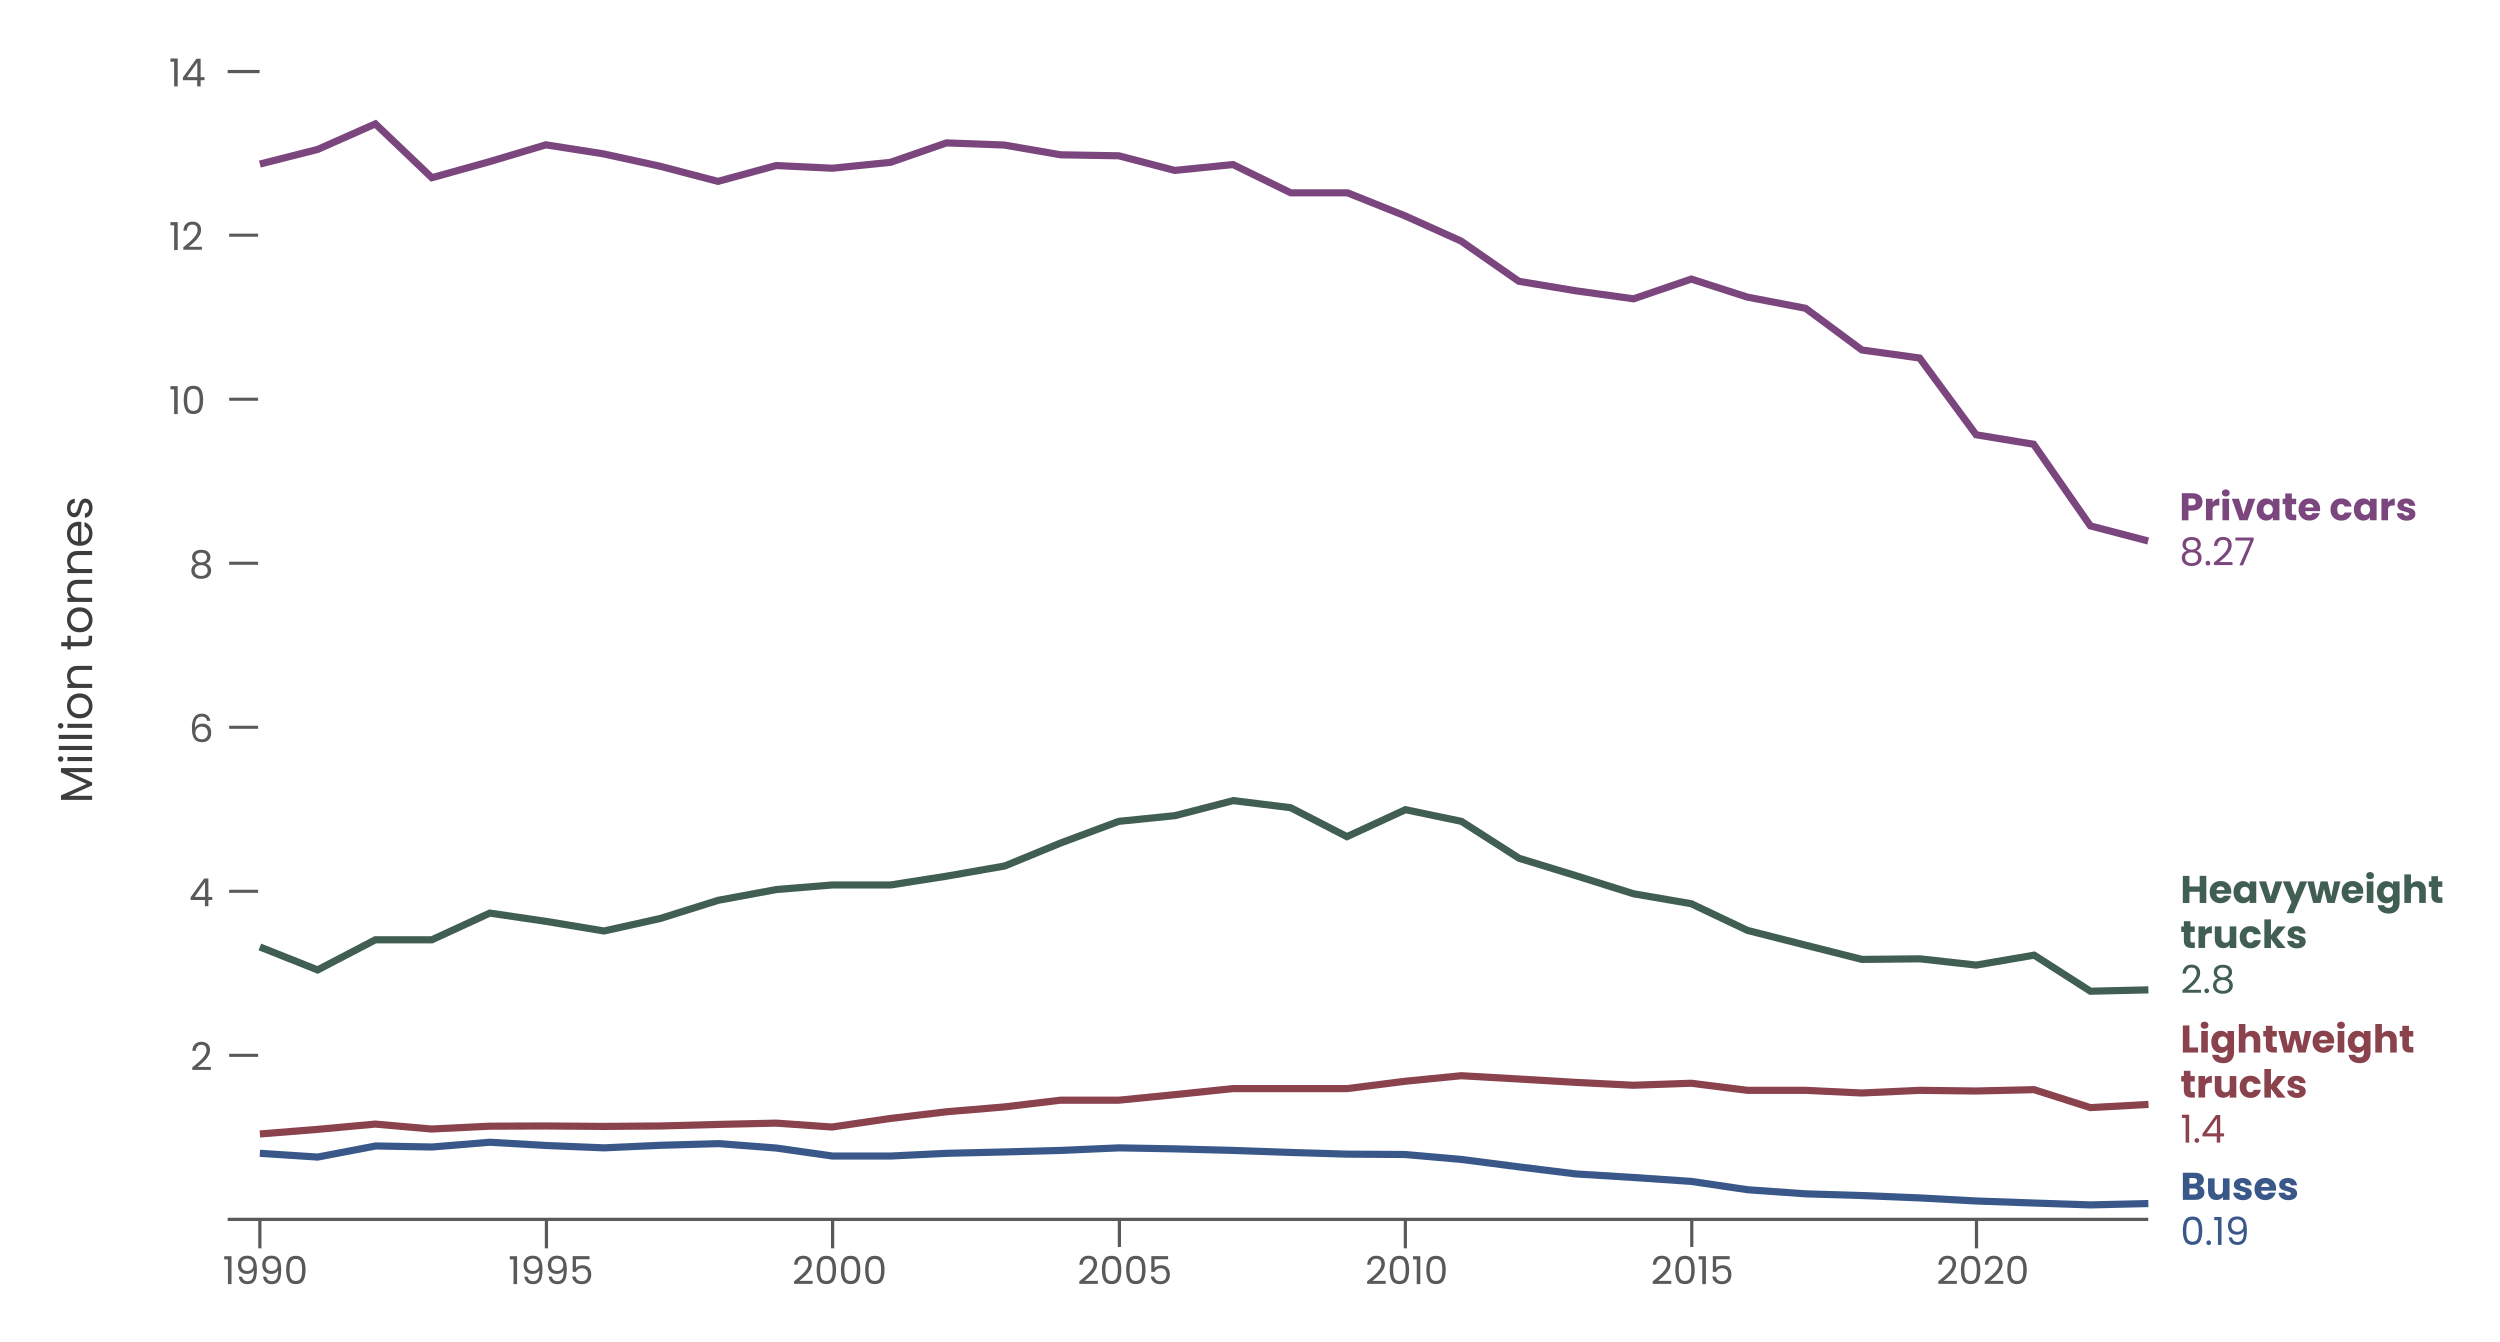 <?xml version="1.0" encoding="UTF-8"?>
<svg id="Linechart" xmlns="http://www.w3.org/2000/svg" viewBox="0 0 1046.12 561.56">
  <defs>
    <style>
      .cls-1 {
        fill: #3d3d3d;
      }

      .cls-1, .cls-2, .cls-3, .cls-4, .cls-5, .cls-6 {
        stroke-width: 0px;
      }

      .cls-2 {
        fill: #595959;
      }

      .cls-3 {
        fill: #405e51;
      }

      .cls-7 {
        stroke: #7b457d;
      }

      .cls-7, .cls-8, .cls-9, .cls-10, .cls-11, .cls-12 {
        fill: none;
        stroke-miterlimit: 10;
      }

      .cls-7, .cls-8, .cls-10, .cls-11 {
        stroke-width: 3px;
      }

      .cls-8 {
        stroke: #405e51;
      }

      .cls-9 {
        stroke-width: 1.35px;
      }

      .cls-9, .cls-12 {
        stroke: #595959;
      }

      .cls-10 {
        stroke: #8a424d;
      }

      .cls-11 {
        stroke: #395889;
      }

      .cls-4 {
        fill: #7b457d;
      }

      .cls-5 {
        fill: #395889;
      }

      .cls-12 {
        stroke-width: 1.28px;
      }

      .cls-6 {
        fill: #8a424d;
      }
    </style>
  </defs>
  <g id="y-axis">
    <g id="Foundation">
      <line class="cls-12" x1="95.89" y1="441.6" x2="108" y2="441.6"/>
      <line class="cls-12" x1="95.89" y1="372.96" x2="108" y2="372.96"/>
      <line class="cls-12" x1="95.89" y1="304.33" x2="108" y2="304.33"/>
      <line class="cls-12" x1="95.89" y1="235.69" x2="108" y2="235.69"/>
      <line class="cls-12" x1="95.89" y1="167.05" x2="108" y2="167.05"/>
      <line class="cls-12" x1="95.89" y1="98.41" x2="108" y2="98.41"/>
      <line class="cls-9" x1="95.26" y1="29.94" x2="108.63" y2="29.94"/>
    </g>
    <g id="_2" data-name="2">
      <path class="cls-2" d="M83.65,443.94c.78-.71,1.43-1.44,1.96-2.21.53-.77.8-1.53.8-2.27,0-.7-.17-1.25-.51-1.66-.34-.4-.89-.61-1.64-.61s-1.3.23-1.7.69c-.4.46-.62,1.07-.65,1.83h-1.42c.04-1.21.41-2.14,1.1-2.79.69-.66,1.58-.99,2.67-.99s1.99.31,2.64.92c.65.61.98,1.46.98,2.54,0,.89-.27,1.76-.8,2.61-.53.85-1.14,1.59-1.82,2.23-.68.64-1.55,1.39-2.6,2.24h5.56v1.23h-7.77v-1.05c1.37-1.1,2.44-2,3.21-2.71Z"/>
    </g>
    <g id="_4" data-name="4">
      <path class="cls-2" d="M79.76,376.58v-1.11l5.67-7.85h1.76v7.69h1.62v1.28h-1.62v2.6h-1.45v-2.6h-5.98ZM85.8,369.15l-4.34,6.15h4.34v-6.15Z"/>
    </g>
    <g id="_6" data-name="6">
      <path class="cls-2" d="M84.41,299.85c-.96,0-1.67.37-2.15,1.11-.47.74-.71,1.95-.69,3.64.25-.56.66-1,1.24-1.32.58-.32,1.22-.48,1.93-.48,1.11,0,1.99.34,2.66,1.03.66.69.99,1.64.99,2.86,0,.73-.14,1.39-.43,1.97s-.72,1.04-1.29,1.39-1.27.52-2.09.52c-1.11,0-1.98-.25-2.6-.74-.62-.5-1.06-1.18-1.31-2.05s-.37-1.95-.37-3.23c0-3.95,1.38-5.93,4.13-5.93,1.06,0,1.88.29,2.49.86s.96,1.29,1.07,2.16h-1.36c-.24-1.2-.97-1.79-2.21-1.79ZM83.12,304.33c-.41.19-.74.47-.99.86-.25.38-.38.85-.38,1.4,0,.82.24,1.48.71,1.99.47.51,1.15.77,2.03.77.75,0,1.35-.23,1.8-.7.45-.47.67-1.1.67-1.9,0-.84-.22-1.5-.65-1.98-.43-.48-1.06-.72-1.89-.72-.46,0-.9.09-1.31.28Z"/>
    </g>
    <g id="_8" data-name="8">
      <path class="cls-2" d="M80.85,234.8c-.32-.45-.48-1-.48-1.65,0-.58.15-1.11.44-1.57.29-.47.72-.84,1.3-1.11.58-.27,1.27-.41,2.09-.41s1.52.14,2.09.41c.58.27,1.01.65,1.31,1.11.3.47.44.99.44,1.57,0,.62-.17,1.17-.5,1.64-.33.47-.79.82-1.37,1.04.67.2,1.2.56,1.59,1.07s.59,1.13.59,1.85-.17,1.31-.52,1.83c-.34.52-.83.93-1.46,1.21s-1.35.43-2.17.43-1.54-.14-2.16-.43-1.1-.69-1.45-1.21c-.34-.52-.52-1.13-.52-1.83s.19-1.34.58-1.86c.39-.52.92-.87,1.58-1.07-.6-.24-1.07-.58-1.39-1.03ZM82.24,237.04c-.51.37-.76.93-.76,1.67,0,.69.25,1.24.73,1.66s1.15.63,1.98.63,1.49-.21,1.97-.63c.48-.42.73-.97.73-1.66s-.25-1.27-.74-1.66c-.5-.38-1.15-.57-1.95-.57s-1.45.19-1.95.56ZM85.97,231.81c-.43-.36-1.02-.53-1.78-.53s-1.33.18-1.76.53c-.43.36-.65.87-.65,1.53,0,.6.22,1.09.67,1.45.45.37,1.03.55,1.74.55s1.31-.19,1.75-.56.67-.86.67-1.46c0-.66-.22-1.16-.65-1.52Z"/>
    </g>
    <g id="_10" data-name="10">
      <path class="cls-2" d="M71.32,162.93v-1.34h3.04v11.68h-1.49v-10.34h-1.55Z"/>
      <path class="cls-2" d="M77.78,162.97c.6-1.04,1.66-1.56,3.17-1.56s2.55.52,3.15,1.56.9,2.48.9,4.34-.3,3.35-.9,4.39-1.65,1.57-3.15,1.57-2.56-.52-3.17-1.57-.9-2.51-.9-4.39.3-3.3.9-4.34ZM83.36,164.93c-.12-.65-.38-1.18-.76-1.57s-.93-.6-1.66-.6-1.29.2-1.67.6c-.38.4-.64.92-.76,1.57-.12.65-.19,1.45-.19,2.38s.06,1.78.19,2.44c.12.66.38,1.18.76,1.58.38.4.94.6,1.67.6s1.27-.2,1.66-.6.64-.93.76-1.58c.12-.66.19-1.47.19-2.44s-.06-1.73-.19-2.38Z"/>
    </g>
    <g id="_12" data-name="12">
      <path class="cls-2" d="M71.32,94.29v-1.34h3.04v11.68h-1.49v-10.34h-1.55Z"/>
      <path class="cls-2" d="M79.91,100.74c.78-.71,1.43-1.44,1.96-2.21.53-.77.8-1.53.8-2.27,0-.7-.17-1.25-.51-1.66-.34-.4-.89-.61-1.64-.61s-1.3.23-1.7.69c-.4.46-.62,1.07-.65,1.83h-1.42c.04-1.21.41-2.14,1.1-2.79.69-.66,1.58-.98,2.67-.98s1.99.31,2.64.92.98,1.46.98,2.54c0,.89-.27,1.76-.8,2.61-.53.85-1.14,1.59-1.82,2.23-.68.64-1.55,1.39-2.6,2.24h5.56v1.23h-7.77v-1.05c1.37-1.1,2.44-2,3.21-2.71Z"/>
    </g>
    <g id="_14" data-name="14">
      <path class="cls-2" d="M71.32,25.82v-1.34h3.04v11.68h-1.49v-10.34h-1.55Z"/>
      <path class="cls-2" d="M76.52,33.55v-1.11l5.67-7.85h1.76v7.69h1.62v1.28h-1.62v2.6h-1.45v-2.6h-5.98ZM82.56,26.12l-4.34,6.15h4.34v-6.15Z"/>
    </g>
    <g id="Unit">
      <path class="cls-1" d="M25.5,321.39h13.04v1.71h-9.72l9.72,4.33v1.21l-9.74,4.35h9.74v1.71h-13.04v-1.85l10.78-4.82-10.78-4.82v-1.83Z"/>
      <path class="cls-1" d="M26.2,318.43c-.23.23-.5.34-.83.34s-.6-.11-.83-.34-.34-.5-.34-.83.11-.58.34-.8.5-.33.83-.33.6.11.83.33.34.49.34.8-.11.6-.34.83ZM28.22,316.77h10.33v1.71h-10.33v-1.71Z"/>
      <path class="cls-1" d="M24.6,312.13h13.94v1.71h-13.94v-1.71Z"/>
      <path class="cls-1" d="M24.6,307.5h13.94v1.71h-13.94v-1.71Z"/>
      <path class="cls-1" d="M26.2,304.52c-.23.23-.5.34-.83.34s-.6-.11-.83-.34-.34-.5-.34-.83.11-.58.34-.8.5-.33.83-.33.6.11.83.33.34.49.34.8-.11.6-.34.83ZM28.22,302.86h10.33v1.71h-10.33v-1.71Z"/>
      <path class="cls-1" d="M38.05,298.07c-.44.79-1.06,1.4-1.88,1.85s-1.75.67-2.82.67-1.99-.23-2.8-.69c-.81-.46-1.43-1.08-1.87-1.87-.43-.79-.65-1.68-.65-2.66s.22-1.87.65-2.66c.43-.79,1.05-1.42,1.86-1.87.8-.46,1.74-.69,2.81-.69s2.01.24,2.82.71c.81.47,1.44,1.11,1.88,1.91.44.8.66,1.7.66,2.68s-.22,1.84-.66,2.63ZM36.77,293.71c-.29-.54-.72-.98-1.3-1.31-.58-.33-1.28-.5-2.11-.5s-1.53.16-2.11.49c-.58.33-1.01.75-1.29,1.28-.28.53-.42,1.1-.42,1.71s.14,1.2.42,1.72c.28.52.71.94,1.29,1.25.58.31,1.28.47,2.11.47s1.55-.15,2.13-.46c.58-.31,1.01-.72,1.29-1.23s.42-1.08.42-1.7-.14-1.19-.43-1.73Z"/>
      <path class="cls-1" d="M29.17,279.8c.76-.78,1.86-1.17,3.29-1.17h6.09v1.7h-5.84c-1.03,0-1.82.26-2.36.77-.55.52-.82,1.22-.82,2.11s.28,1.62.85,2.16c.57.53,1.39.8,2.47.8h5.71v1.71h-10.33v-1.71h1.47c-.53-.34-.94-.8-1.22-1.38-.29-.58-.43-1.23-.43-1.93,0-1.26.38-2.27,1.14-3.05Z"/>
      <path class="cls-1" d="M29.63,268.7h6.09c.5,0,.86-.11,1.06-.32.21-.21.31-.58.31-1.11v-1.26h1.45v1.54c0,.96-.22,1.67-.66,2.15-.44.48-1.16.72-2.17.72h-6.09v1.34h-1.41v-1.34h-2.6v-1.71h2.6v-2.69h1.41v2.69Z"/>
      <path class="cls-1" d="M38.05,262.06c-.44.79-1.06,1.4-1.88,1.85s-1.75.67-2.82.67-1.99-.23-2.8-.69c-.81-.46-1.43-1.08-1.87-1.87-.43-.79-.65-1.68-.65-2.66s.22-1.87.65-2.66c.43-.79,1.05-1.42,1.86-1.87.8-.46,1.74-.69,2.81-.69s2.01.24,2.82.71c.81.47,1.44,1.11,1.88,1.91.44.8.66,1.7.66,2.68s-.22,1.84-.66,2.63ZM36.77,257.7c-.29-.54-.72-.98-1.3-1.31-.58-.33-1.28-.5-2.11-.5s-1.53.16-2.11.49c-.58.33-1.01.75-1.29,1.28-.28.53-.42,1.1-.42,1.71s.14,1.2.42,1.72c.28.52.71.94,1.29,1.25.58.31,1.28.47,2.11.47s1.55-.15,2.13-.46c.58-.31,1.01-.72,1.29-1.23s.42-1.08.42-1.7-.14-1.19-.43-1.73Z"/>
      <path class="cls-1" d="M29.17,243.79c.76-.78,1.86-1.17,3.29-1.17h6.09v1.7h-5.84c-1.03,0-1.82.26-2.36.77-.55.52-.82,1.22-.82,2.11s.28,1.62.85,2.16c.57.53,1.39.8,2.47.8h5.71v1.71h-10.33v-1.71h1.47c-.53-.34-.94-.8-1.22-1.38-.29-.58-.43-1.23-.43-1.93,0-1.26.38-2.27,1.14-3.05Z"/>
      <path class="cls-1" d="M29.17,231.73c.76-.78,1.86-1.17,3.29-1.17h6.09v1.7h-5.84c-1.03,0-1.82.26-2.36.77-.55.52-.82,1.22-.82,2.11s.28,1.62.85,2.16c.57.53,1.39.8,2.47.8h5.71v1.71h-10.33v-1.71h1.47c-.53-.34-.94-.8-1.22-1.38-.29-.58-.43-1.23-.43-1.93,0-1.26.38-2.27,1.14-3.05Z"/>
      <path class="cls-1" d="M34.02,218.39v8.25c1.02-.06,1.81-.41,2.38-1.05.57-.63.86-1.4.86-2.31,0-.74-.17-1.36-.52-1.86-.35-.5-.81-.84-1.39-1.05v-1.85c.99.28,1.8.83,2.42,1.66.62.83.93,1.86.93,3.09,0,.98-.22,1.86-.66,2.63-.44.77-1.06,1.38-1.88,1.82-.81.44-1.75.66-2.82.66s-2-.21-2.81-.64c-.8-.43-1.42-1.03-1.86-1.8-.43-.77-.65-1.66-.65-2.67s.21-1.85.64-2.6c.43-.75,1.01-1.33,1.76-1.74.75-.41,1.59-.61,2.53-.61.33,0,.67.02,1.04.06ZM30.94,220.54c-.47.29-.83.68-1.07,1.18-.25.5-.37,1.05-.37,1.65,0,.87.28,1.6.83,2.21s1.32.96,2.3,1.05v-6.52c-.65,0-1.22.14-1.69.43Z"/>
      <path class="cls-1" d="M38.31,214.55c-.27.63-.65,1.12-1.13,1.49-.48.36-1.04.57-1.67.6v-1.77c.52-.05.94-.29,1.26-.73.33-.43.49-1,.49-1.71,0-.65-.14-1.17-.43-1.54-.29-.38-.65-.57-1.09-.57s-.79.2-1.01.6-.44,1.02-.65,1.87c-.2.77-.4,1.39-.61,1.88-.21.48-.51.9-.92,1.24-.41.35-.94.52-1.61.52-.53,0-1.01-.16-1.45-.47-.44-.31-.79-.76-1.05-1.34-.26-.58-.39-1.24-.39-1.98,0-1.14.29-2.07.87-2.77s1.37-1.08,2.37-1.13v1.71c-.54.04-.97.25-1.3.65-.33.4-.49.93-.49,1.59,0,.62.13,1.11.4,1.47.26.36.61.55,1.04.55.34,0,.62-.11.84-.33.22-.22.4-.5.53-.83.13-.33.28-.79.44-1.38.2-.74.4-1.34.59-1.81.19-.46.49-.86.88-1.2.39-.33.9-.51,1.53-.52.57,0,1.07.16,1.53.47.45.31.81.76,1.06,1.33s.39,1.23.39,1.97c0,.79-.13,1.5-.4,2.13Z"/>
    </g>
  </g>
  <g id="x-axis">
    <g id="Foundation-2" data-name="Foundation">
      <line class="cls-9" x1="95.26" y1="510.24" x2="898.93" y2="510.24"/>
      <line class="cls-9" x1="108.74" y1="510.81" x2="108.74" y2="522.36"/>
      <line class="cls-9" x1="228.65" y1="510.81" x2="228.65" y2="522.36"/>
      <line class="cls-9" x1="348.41" y1="510.81" x2="348.41" y2="522.36"/>
      <line class="cls-9" x1="468.41" y1="510.24" x2="468.41" y2="521.79"/>
      <line class="cls-9" x1="588.07" y1="510.81" x2="588.07" y2="522.36"/>
      <line class="cls-9" x1="707.92" y1="510.24" x2="707.92" y2="521.79"/>
      <line class="cls-9" x1="827.06" y1="510.81" x2="827.06" y2="522.36"/>
    </g>
    <g id="_2020" data-name="2020">
      <path class="cls-2" d="M814.28,533.46c.77-.71,1.43-1.44,1.96-2.21s.8-1.53.8-2.27c0-.7-.17-1.25-.51-1.66-.34-.4-.89-.61-1.64-.61s-1.3.23-1.7.69c-.4.46-.62,1.07-.65,1.83h-1.42c.04-1.21.41-2.14,1.1-2.79.69-.66,1.58-.99,2.66-.99s1.99.31,2.64.92c.65.61.98,1.46.98,2.54,0,.89-.27,1.76-.8,2.61-.53.85-1.14,1.59-1.82,2.23-.68.64-1.54,1.39-2.6,2.24h5.56v1.23h-7.77v-1.05c1.37-1.1,2.44-2,3.21-2.71Z"/>
      <path class="cls-2" d="M821.44,527.04c.6-1.04,1.66-1.56,3.17-1.56s2.55.52,3.15,1.56c.6,1.04.9,2.48.9,4.34s-.3,3.35-.9,4.39c-.6,1.04-1.65,1.57-3.15,1.57s-2.56-.52-3.17-1.57c-.6-1.04-.91-2.51-.91-4.39s.3-3.3.91-4.34ZM827.01,529c-.12-.65-.38-1.18-.76-1.57s-.93-.6-1.66-.6-1.29.2-1.67.6c-.38.4-.63.92-.76,1.57s-.19,1.45-.19,2.38.06,1.78.19,2.44c.12.66.38,1.18.76,1.58.38.4.94.6,1.67.6s1.27-.2,1.66-.6c.38-.4.64-.93.76-1.58.12-.66.19-1.47.19-2.44s-.06-1.73-.19-2.38Z"/>
      <path class="cls-2" d="M833.71,533.46c.77-.71,1.43-1.44,1.96-2.21s.8-1.53.8-2.27c0-.7-.17-1.25-.51-1.66-.34-.4-.89-.61-1.64-.61s-1.3.23-1.7.69c-.4.46-.62,1.07-.65,1.83h-1.42c.04-1.21.41-2.14,1.1-2.79.69-.66,1.58-.99,2.66-.99s1.99.31,2.64.92c.65.61.98,1.46.98,2.54,0,.89-.27,1.76-.8,2.61-.53.85-1.14,1.59-1.82,2.23-.68.64-1.54,1.39-2.6,2.24h5.56v1.23h-7.77v-1.05c1.37-1.1,2.44-2,3.21-2.71Z"/>
      <path class="cls-2" d="M840.86,527.04c.6-1.04,1.66-1.56,3.17-1.56s2.55.52,3.15,1.56c.6,1.04.9,2.48.9,4.34s-.3,3.35-.9,4.39c-.6,1.04-1.65,1.57-3.15,1.57s-2.56-.52-3.17-1.57c-.6-1.04-.91-2.51-.91-4.39s.3-3.3.91-4.34ZM846.44,529c-.12-.65-.38-1.18-.76-1.57s-.93-.6-1.66-.6-1.29.2-1.67.6c-.38.4-.63.92-.76,1.57s-.19,1.45-.19,2.38.06,1.78.19,2.44c.12.66.38,1.18.76,1.58.38.4.94.6,1.67.6s1.27-.2,1.66-.6c.38-.4.64-.93.76-1.58.12-.66.19-1.47.19-2.44s-.06-1.73-.19-2.38Z"/>
    </g>
    <g id="_2015" data-name="2015">
      <path class="cls-2" d="M694.78,533.46c.78-.71,1.43-1.44,1.96-2.21s.8-1.53.8-2.27c0-.7-.17-1.25-.51-1.66s-.89-.61-1.64-.61-1.3.23-1.7.69c-.4.46-.62,1.07-.65,1.83h-1.42c.04-1.21.41-2.14,1.1-2.79.69-.66,1.58-.99,2.67-.99s1.99.31,2.64.92c.65.61.98,1.46.98,2.54,0,.89-.27,1.76-.8,2.61-.53.85-1.14,1.59-1.82,2.23s-1.54,1.39-2.6,2.24h5.56v1.23h-7.77v-1.05c1.37-1.1,2.44-2,3.21-2.71Z"/>
      <path class="cls-2" d="M701.93,527.04c.6-1.04,1.66-1.56,3.17-1.56s2.55.52,3.15,1.56c.6,1.04.9,2.48.9,4.34s-.3,3.35-.9,4.39c-.6,1.04-1.65,1.57-3.15,1.57s-2.56-.52-3.17-1.57c-.6-1.04-.91-2.51-.91-4.39s.3-3.3.91-4.34ZM707.51,529c-.12-.65-.38-1.18-.76-1.57s-.93-.6-1.66-.6-1.29.2-1.67.6c-.38.4-.63.92-.76,1.57s-.19,1.45-.19,2.38.06,1.78.19,2.44c.12.66.38,1.18.76,1.58.38.4.94.6,1.67.6s1.27-.2,1.66-.6c.38-.4.64-.93.76-1.58.12-.66.19-1.47.19-2.44s-.06-1.73-.19-2.38Z"/>
      <path class="cls-2" d="M710.78,527v-1.34h3.04v11.68h-1.49v-10.34h-1.55Z"/>
      <path class="cls-2" d="M723.78,526.94h-5.67v3.68c.25-.34.61-.63,1.1-.85s1.01-.33,1.57-.33c.89,0,1.62.19,2.18.56.56.37.96.85,1.2,1.44s.36,1.21.36,1.87c0,.78-.15,1.47-.44,2.08-.29.61-.74,1.1-1.33,1.45s-1.34.53-2.22.53c-1.13,0-2.05-.29-2.75-.87-.7-.58-1.12-1.36-1.28-2.33h1.44c.14.61.44,1.09.89,1.44.45.34,1.02.52,1.71.52.85,0,1.49-.26,1.92-.77.43-.51.65-1.19.65-2.03s-.21-1.49-.65-1.95c-.43-.46-1.07-.69-1.91-.69-.57,0-1.07.14-1.49.41-.43.28-.74.65-.93,1.12h-1.39v-6.59h7.03v1.29Z"/>
    </g>
    <g id="_2010" data-name="2010">
      <path class="cls-2" d="M575.27,533.46c.78-.71,1.43-1.44,1.96-2.21.53-.77.8-1.53.8-2.27,0-.7-.17-1.25-.51-1.66-.34-.4-.89-.61-1.64-.61s-1.3.23-1.7.69c-.4.46-.62,1.07-.65,1.83h-1.42c.04-1.21.41-2.14,1.1-2.79.69-.66,1.58-.99,2.67-.99s1.99.31,2.64.92c.65.61.98,1.46.98,2.54,0,.89-.27,1.76-.8,2.61-.53.85-1.14,1.59-1.82,2.23-.68.64-1.55,1.39-2.6,2.24h5.56v1.23h-7.77v-1.05c1.37-1.1,2.44-2,3.21-2.71Z"/>
      <path class="cls-2" d="M582.43,527.04c.6-1.04,1.66-1.56,3.17-1.56s2.55.52,3.15,1.56.9,2.48.9,4.34-.3,3.35-.9,4.39c-.6,1.04-1.65,1.57-3.15,1.57s-2.56-.52-3.17-1.57c-.6-1.04-.9-2.51-.9-4.39s.3-3.3.9-4.34ZM588.01,529c-.12-.65-.38-1.18-.76-1.57s-.93-.6-1.66-.6-1.29.2-1.67.6c-.38.4-.64.92-.76,1.57-.12.65-.19,1.45-.19,2.38s.06,1.78.19,2.44c.12.66.38,1.18.76,1.58.38.4.94.6,1.67.6s1.27-.2,1.66-.6c.38-.4.64-.93.76-1.58.12-.66.19-1.47.19-2.44s-.06-1.73-.19-2.38Z"/>
      <path class="cls-2" d="M591.28,527v-1.34h3.04v11.68h-1.49v-10.34h-1.55Z"/>
      <path class="cls-2" d="M597.74,527.04c.6-1.04,1.66-1.56,3.17-1.56s2.55.52,3.15,1.56.9,2.48.9,4.34-.3,3.35-.9,4.39c-.6,1.04-1.65,1.57-3.15,1.57s-2.56-.52-3.17-1.57c-.6-1.04-.9-2.51-.9-4.39s.3-3.3.9-4.34ZM603.32,529c-.12-.65-.38-1.18-.76-1.57s-.93-.6-1.66-.6-1.29.2-1.67.6c-.38.4-.64.92-.76,1.57-.12.65-.19,1.45-.19,2.38s.06,1.78.19,2.44c.12.66.38,1.18.76,1.58.38.4.94.6,1.67.6s1.27-.2,1.66-.6c.38-.4.64-.93.76-1.58.12-.66.19-1.47.19-2.44s-.06-1.73-.19-2.38Z"/>
    </g>
    <g id="_2005" data-name="2005">
      <path class="cls-2" d="M454.83,533.46c.78-.71,1.43-1.44,1.96-2.21.53-.77.8-1.53.8-2.27,0-.7-.17-1.25-.51-1.66-.34-.4-.89-.61-1.64-.61s-1.3.23-1.7.69c-.4.46-.62,1.07-.65,1.83h-1.42c.04-1.21.41-2.14,1.1-2.79.69-.66,1.58-.99,2.67-.99s1.99.31,2.64.92c.65.61.98,1.46.98,2.54,0,.89-.27,1.76-.8,2.61-.53.85-1.14,1.59-1.82,2.23-.68.64-1.55,1.39-2.6,2.24h5.56v1.23h-7.77v-1.05c1.37-1.1,2.44-2,3.21-2.71Z"/>
      <path class="cls-2" d="M461.99,527.04c.6-1.04,1.66-1.56,3.17-1.56s2.55.52,3.15,1.56.9,2.48.9,4.34-.3,3.35-.9,4.39c-.6,1.04-1.65,1.57-3.15,1.57s-2.56-.52-3.17-1.57c-.6-1.04-.9-2.51-.9-4.39s.3-3.3.9-4.34ZM467.57,529c-.12-.65-.38-1.18-.76-1.57s-.93-.6-1.66-.6-1.29.2-1.67.6c-.38.4-.64.92-.76,1.57-.12.65-.19,1.45-.19,2.38s.06,1.78.19,2.44c.12.66.38,1.18.76,1.58.38.4.94.6,1.67.6s1.27-.2,1.66-.6c.38-.4.64-.93.76-1.58.12-.66.19-1.47.19-2.44s-.06-1.73-.19-2.38Z"/>
      <path class="cls-2" d="M472.13,527.04c.6-1.04,1.66-1.56,3.17-1.56s2.55.52,3.15,1.56.9,2.48.9,4.34-.3,3.35-.9,4.39c-.6,1.04-1.65,1.57-3.15,1.57s-2.56-.52-3.17-1.57c-.6-1.04-.9-2.51-.9-4.39s.3-3.3.9-4.34ZM477.71,529c-.12-.65-.38-1.18-.76-1.57s-.93-.6-1.66-.6-1.29.2-1.67.6c-.38.4-.64.92-.76,1.57-.12.65-.19,1.45-.19,2.38s.06,1.78.19,2.44c.12.66.38,1.18.76,1.58.38.4.94.6,1.67.6s1.27-.2,1.66-.6c.38-.4.64-.93.76-1.58.12-.66.19-1.47.19-2.44s-.06-1.73-.19-2.38Z"/>
      <path class="cls-2" d="M488.81,526.94h-5.67v3.68c.25-.34.61-.63,1.1-.85.48-.22,1.01-.33,1.57-.33.89,0,1.62.19,2.18.56.56.37.96.85,1.2,1.44s.36,1.21.36,1.87c0,.78-.15,1.47-.44,2.08-.29.61-.73,1.1-1.33,1.45-.6.36-1.34.53-2.22.53-1.13,0-2.05-.29-2.75-.87-.7-.58-1.13-1.36-1.28-2.33h1.44c.14.61.44,1.09.89,1.44.45.34,1.02.52,1.71.52.85,0,1.49-.26,1.92-.77.43-.51.65-1.19.65-2.03s-.22-1.49-.65-1.95c-.43-.46-1.07-.69-1.91-.69-.57,0-1.07.14-1.49.41-.43.28-.73.65-.93,1.12h-1.39v-6.59h7.03v1.29Z"/>
    </g>
    <g id="_2000" data-name="2000">
      <path class="cls-2" d="M335.47,533.46c.78-.71,1.43-1.44,1.96-2.21.53-.77.8-1.53.8-2.27,0-.7-.17-1.25-.51-1.66-.34-.4-.89-.61-1.64-.61s-1.3.23-1.7.69c-.4.46-.62,1.07-.65,1.83h-1.42c.04-1.21.41-2.14,1.1-2.79.69-.66,1.58-.99,2.67-.99s1.99.31,2.64.92c.65.61.98,1.46.98,2.54,0,.89-.27,1.76-.8,2.61-.53.85-1.14,1.59-1.82,2.23-.68.64-1.55,1.39-2.6,2.24h5.56v1.23h-7.77v-1.05c1.37-1.1,2.44-2,3.21-2.71Z"/>
      <path class="cls-2" d="M342.63,527.04c.6-1.04,1.66-1.56,3.17-1.56s2.55.52,3.15,1.56.9,2.48.9,4.34-.3,3.35-.9,4.39c-.6,1.04-1.65,1.57-3.15,1.57s-2.56-.52-3.17-1.57c-.6-1.04-.9-2.51-.9-4.39s.3-3.3.9-4.34ZM348.21,529c-.12-.65-.38-1.18-.76-1.57s-.93-.6-1.66-.6-1.29.2-1.67.6c-.38.4-.64.92-.76,1.57-.12.65-.19,1.45-.19,2.38s.06,1.78.19,2.44c.12.66.38,1.18.76,1.58.38.4.94.6,1.67.6s1.27-.2,1.66-.6c.38-.4.64-.93.76-1.58.12-.66.19-1.47.19-2.44s-.06-1.73-.19-2.38Z"/>
      <path class="cls-2" d="M352.77,527.04c.6-1.04,1.66-1.56,3.17-1.56s2.55.52,3.15,1.56.9,2.48.9,4.34-.3,3.35-.9,4.39c-.6,1.04-1.65,1.57-3.15,1.57s-2.56-.52-3.17-1.57c-.6-1.04-.9-2.51-.9-4.39s.3-3.3.9-4.34ZM358.35,529c-.12-.65-.38-1.18-.76-1.57s-.93-.6-1.66-.6-1.29.2-1.67.6c-.38.4-.64.92-.76,1.57-.12.65-.19,1.45-.19,2.38s.06,1.78.19,2.44c.12.66.38,1.18.76,1.58.38.4.94.6,1.67.6s1.27-.2,1.66-.6c.38-.4.64-.93.76-1.58.12-.66.19-1.47.19-2.44s-.06-1.73-.19-2.38Z"/>
      <path class="cls-2" d="M362.91,527.04c.6-1.04,1.66-1.56,3.17-1.56s2.55.52,3.15,1.56.9,2.48.9,4.34-.3,3.35-.9,4.39c-.6,1.04-1.65,1.57-3.15,1.57s-2.56-.52-3.17-1.57c-.6-1.04-.9-2.51-.9-4.39s.3-3.3.9-4.34ZM368.49,529c-.12-.65-.38-1.18-.76-1.57s-.93-.6-1.66-.6-1.29.2-1.67.6c-.38.4-.64.92-.76,1.57-.12.65-.19,1.45-.19,2.38s.06,1.78.19,2.44c.12.66.38,1.18.76,1.58.38.4.94.6,1.67.6s1.27-.2,1.66-.6c.38-.4.64-.93.76-1.58.12-.66.19-1.47.19-2.44s-.06-1.73-.19-2.38Z"/>
    </g>
    <g id="_1995" data-name="1995">
      <path class="cls-2" d="M213.33,527v-1.34h3.04v11.68h-1.49v-10.34h-1.55Z"/>
      <path class="cls-2" d="M221.53,535.63c.39.33.92.5,1.59.5.89,0,1.55-.35,1.98-1.05.43-.7.63-1.88.61-3.54-.23.48-.6.86-1.13,1.14-.53.27-1.11.41-1.76.41-.72,0-1.36-.15-1.93-.44-.57-.3-1.01-.73-1.33-1.3-.32-.57-.48-1.26-.48-2.07,0-1.15.33-2.08,1-2.79s1.62-1.06,2.84-1.06c1.51,0,2.56.49,3.17,1.47.61.98.91,2.44.91,4.38,0,1.36-.12,2.48-.36,3.36s-.65,1.56-1.23,2.02c-.58.46-1.36.7-2.37.7-1.1,0-1.95-.3-2.57-.89s-.96-1.35-1.05-2.26h1.36c.11.61.36,1.09.75,1.42ZM224.83,531.18c.46-.45.69-1.05.69-1.82,0-.81-.23-1.46-.68-1.95s-1.09-.74-1.91-.74c-.75,0-1.35.24-1.8.71s-.67,1.1-.67,1.87.22,1.42.66,1.89c.44.47,1.08.71,1.92.71.72,0,1.31-.22,1.78-.67Z"/>
      <path class="cls-2" d="M231.7,535.63c.39.33.92.5,1.59.5.89,0,1.55-.35,1.98-1.05.43-.7.63-1.88.61-3.54-.23.48-.6.86-1.13,1.14-.53.27-1.11.41-1.76.41-.72,0-1.36-.15-1.93-.44-.57-.3-1.01-.73-1.33-1.3-.32-.57-.48-1.26-.48-2.07,0-1.15.33-2.08,1-2.79s1.62-1.06,2.84-1.06c1.51,0,2.56.49,3.17,1.47.61.98.91,2.44.91,4.38,0,1.36-.12,2.48-.36,3.36s-.65,1.56-1.23,2.02c-.58.46-1.36.7-2.37.7-1.1,0-1.95-.3-2.57-.89s-.96-1.35-1.05-2.26h1.36c.11.61.36,1.09.75,1.42ZM235.01,531.18c.46-.45.69-1.05.69-1.82,0-.81-.23-1.46-.68-1.95s-1.09-.74-1.91-.74c-.75,0-1.35.24-1.8.71s-.67,1.1-.67,1.87.22,1.42.66,1.89c.44.47,1.08.71,1.92.71.72,0,1.31-.22,1.78-.67Z"/>
      <path class="cls-2" d="M246.68,526.94h-5.67v3.68c.25-.34.61-.63,1.1-.85.48-.22,1.01-.33,1.57-.33.89,0,1.62.19,2.18.56.56.37.96.85,1.2,1.44s.36,1.21.36,1.87c0,.78-.15,1.47-.44,2.08-.29.61-.73,1.1-1.33,1.45-.6.36-1.34.53-2.22.53-1.13,0-2.05-.29-2.75-.87-.7-.58-1.13-1.36-1.28-2.33h1.44c.14.61.44,1.09.89,1.44.45.34,1.02.52,1.71.52.85,0,1.49-.26,1.92-.77.43-.51.65-1.19.65-2.03s-.22-1.49-.65-1.95c-.43-.46-1.07-.69-1.91-.69-.57,0-1.07.14-1.49.41-.43.28-.73.65-.93,1.12h-1.39v-6.59h7.03v1.29Z"/>
    </g>
    <g id="_1990" data-name="1990">
      <path class="cls-2" d="M93.83,527v-1.34h3.04v11.68h-1.49v-10.34h-1.55Z"/>
      <path class="cls-2" d="M102.03,535.63c.39.33.92.5,1.59.5.89,0,1.55-.35,1.98-1.05.43-.7.63-1.88.61-3.54-.23.48-.6.86-1.13,1.14-.53.27-1.11.41-1.76.41-.72,0-1.36-.15-1.93-.44-.57-.3-1.01-.73-1.33-1.3-.32-.57-.48-1.26-.48-2.07,0-1.15.33-2.08,1-2.79s1.62-1.06,2.84-1.06c1.51,0,2.56.49,3.17,1.47.61.98.91,2.44.91,4.38,0,1.36-.12,2.48-.36,3.36s-.65,1.56-1.23,2.02c-.58.46-1.36.7-2.37.7-1.1,0-1.95-.3-2.57-.89s-.96-1.35-1.05-2.26h1.36c.11.61.36,1.09.75,1.42ZM105.33,531.18c.46-.45.69-1.05.69-1.82,0-.81-.23-1.46-.68-1.95s-1.09-.74-1.91-.74c-.75,0-1.35.24-1.8.71s-.67,1.1-.67,1.87.22,1.42.66,1.89c.44.47,1.08.71,1.92.71.72,0,1.31-.22,1.78-.67Z"/>
      <path class="cls-2" d="M112.2,535.63c.39.33.92.5,1.59.5.89,0,1.55-.35,1.98-1.05.43-.7.63-1.88.61-3.54-.23.48-.6.86-1.13,1.14-.53.27-1.11.41-1.76.41-.72,0-1.36-.15-1.93-.44-.57-.3-1.01-.73-1.33-1.3-.32-.57-.48-1.26-.48-2.07,0-1.15.33-2.08,1-2.79s1.62-1.06,2.84-1.06c1.51,0,2.56.49,3.17,1.47.61.98.91,2.44.91,4.38,0,1.36-.12,2.48-.36,3.36s-.65,1.56-1.23,2.02c-.58.46-1.36.7-2.37.7-1.1,0-1.95-.3-2.57-.89s-.96-1.35-1.05-2.26h1.36c.11.61.36,1.09.75,1.42ZM115.5,531.18c.46-.45.69-1.05.69-1.82,0-.81-.23-1.46-.68-1.95s-1.09-.74-1.91-.74c-.75,0-1.35.24-1.8.71s-.67,1.1-.67,1.87.22,1.42.66,1.89c.44.47,1.08.71,1.92.71.72,0,1.31-.22,1.78-.67Z"/>
      <path class="cls-2" d="M120.64,527.04c.6-1.04,1.66-1.56,3.17-1.56s2.55.52,3.15,1.56.9,2.48.9,4.34-.3,3.35-.9,4.39c-.6,1.04-1.65,1.57-3.15,1.57s-2.56-.52-3.17-1.57c-.6-1.04-.9-2.51-.9-4.39s.3-3.3.9-4.34ZM126.22,529c-.12-.65-.38-1.18-.76-1.57s-.93-.6-1.66-.6-1.29.2-1.67.6c-.38.4-.64.92-.76,1.57-.12.65-.19,1.45-.19,2.38s.06,1.78.19,2.44c.12.66.38,1.18.76,1.58.38.4.94.6,1.67.6s1.27-.2,1.66-.6c.38-.4.64-.93.76-1.58.12-.66.19-1.47.19-2.44s-.06-1.73-.19-2.38Z"/>
    </g>
  </g>
  <g id="Data">
    <polyline id="Busses" class="cls-11" points="108.74 482.6 132.93 484.17 157.23 479.53 180.75 479.96 204.98 477.97 228.49 479.32 252.72 480.32 276.31 479.25 300.68 478.54 324.84 480.39 348.36 483.74 372.66 483.74 396.25 482.6 420.34 482.03 443.99 481.39 468.22 480.32 491.81 480.74 516.04 481.39 540.13 482.24 563.79 482.95 587.95 483.1 611.53 485.16 635.76 488.3 659.28 491.22 683.58 492.72 707.74 494.36 731.33 497.85 755.63 499.56 779.15 500.27 803.45 501.27 826.89 502.55 851.26 503.41 874.78 504.19 898.97 503.62"/>
    <polyline id="LW_trucks" class="cls-10" points="108.74 474.51 132.89 472.58 157.01 470.37 180.58 472.44 204.87 471.25 228.51 471.16 252.61 471.34 276.34 471.16 300.52 470.51 324.78 469.97 348.13 471.6 372.42 468.04 396.14 465.21 420.26 463.19 443.83 460.37 468.18 460.37 491.73 458.04 515.94 455.52 540.23 455.52 563.79 455.52 588.02 452.45 611.48 450.13 635.77 451.52 659.23 452.91 683.43 454.12 707.72 453.28 731.28 456.25 755.57 456.25 779.03 457.36 803.41 456.25 826.87 456.53 851.16 455.97 874.71 463.48 899.03 462.14"/>
    <polyline id="HW_trucks" class="cls-8" points="108.74 396.25 132.91 405.86 157.05 393.26 180.7 393.26 204.95 382.08 228.37 385.53 252.74 389.57 276.28 384.34 300.53 376.73 324.9 372.22 348.32 370.31 372.69 370.31 396.11 366.63 420.48 362.35 443.9 352.72 468.15 343.69 491.69 341.31 516.06 335.01 540.07 337.98 563.61 350.1 588.1 338.81 611.52 343.69 635.65 359.14 659.31 366.39 683.56 374 707.69 378.16 731.23 389.33 755.6 395.52 779.14 401.46 803.39 401.22 826.93 403.84 851.18 399.68 874.72 414.77 898.99 414.21"/>
    <polyline id="Private_cars" class="cls-7" points="108.74 68.66 132.9 62.54 157.07 51.83 180.72 74.37 204.88 67.64 228.43 60.6 252.49 64.37 276.25 69.57 300.41 75.9 324.78 69.27 348.23 70.39 372.6 67.94 396.05 59.79 420.31 60.7 443.86 64.78 468.13 65.19 491.58 71.31 515.95 68.86 540.11 80.69 563.86 80.69 587.82 90.27 611.37 100.87 635.54 117.7 659.29 121.67 683.56 125.04 707.72 116.78 731.17 124.32 755.54 129.01 779.09 146.45 803.25 149.81 826.91 181.93 850.97 185.9 874.72 220.06 898.89 226.38"/>
  </g>
  <g id="Categories_data" data-name="Categories/data">
    <g id="Private">
      <path class="cls-4" d="M921.18,211.83c-.3.54-.76.98-1.39,1.32-.62.33-1.4.5-2.33.5h-1.71v4.07h-2.76v-11.34h4.47c.91,0,1.67.16,2.29.47.62.31,1.09.74,1.41,1.29.31.55.47,1.18.47,1.89,0,.66-.15,1.26-.45,1.8ZM918.44,211.08c.26-.25.39-.6.39-1.05s-.13-.8-.39-1.05c-.26-.25-.65-.37-1.18-.37h-1.5v2.84h1.5c.53,0,.92-.12,1.18-.37Z"/>
      <path class="cls-4" d="M927.05,209.03c.48-.29,1.02-.43,1.62-.43v2.92h-.76c-.69,0-1.21.15-1.55.44-.34.3-.52.82-.52,1.56v4.18h-2.76v-9.01h2.76v1.5c.32-.5.73-.89,1.21-1.17Z"/>
      <path class="cls-4" d="M930.19,207.34c-.31-.29-.46-.64-.46-1.06s.15-.79.46-1.07c.31-.29.7-.43,1.19-.43s.86.14,1.17.43c.31.29.46.64.46,1.07s-.15.77-.46,1.06c-.31.29-.7.43-1.17.43s-.88-.14-1.19-.43ZM932.75,208.7v9.01h-2.76v-9.01h2.76Z"/>
      <path class="cls-4" d="M938.8,215.13l1.96-6.43h2.94l-3.2,9.01h-3.41l-3.2-9.01h2.96l1.95,6.43Z"/>
      <path class="cls-4" d="M944.84,210.75c.35-.7.83-1.24,1.43-1.62.6-.38,1.28-.56,2.02-.56.64,0,1.19.13,1.67.39.48.26.85.6,1.11,1.02v-1.28h2.76v9.01h-2.76v-1.28c-.27.42-.64.76-1.12,1.02-.48.26-1.04.39-1.67.39-.73,0-1.4-.19-2-.57-.6-.38-1.08-.93-1.43-1.63-.35-.71-.53-1.52-.53-2.45s.17-1.74.53-2.44ZM950.49,211.58c-.38-.4-.85-.6-1.4-.6s-1.01.2-1.4.59c-.38.39-.57.93-.57,1.62s.19,1.24.57,1.64c.38.4.85.61,1.4.61s1.01-.2,1.4-.6c.38-.4.57-.94.57-1.63s-.19-1.23-.57-1.63Z"/>
      <path class="cls-4" d="M960.85,215.37v2.34h-1.41c-1,0-1.78-.24-2.34-.73-.56-.49-.84-1.29-.84-2.4v-3.59h-1.1v-2.29h1.1v-2.2h2.76v2.2h1.81v2.29h-1.81v3.62c0,.27.06.46.19.58.13.12.34.18.65.18h.99Z"/>
      <path class="cls-4" d="M970.83,213.87h-6.25c.04.56.22.99.54,1.28.32.3.71.44,1.17.44.69,0,1.17-.29,1.44-.87h2.94c-.15.59-.42,1.12-.82,1.6-.39.47-.89.85-1.48,1.11s-1.25.4-1.99.4c-.88,0-1.67-.19-2.36-.57-.69-.38-1.23-.92-1.62-1.62-.39-.7-.58-1.52-.58-2.45s.19-1.75.57-2.46c.38-.7.92-1.24,1.61-1.62.69-.38,1.48-.56,2.37-.56s1.65.18,2.33.55c.68.37,1.21.89,1.59,1.57.38.68.57,1.47.57,2.37,0,.26-.02.53-.05.81ZM968.05,212.34c0-.47-.16-.85-.48-1.13-.32-.28-.73-.42-1.21-.42s-.85.13-1.17.4c-.32.27-.51.65-.59,1.15h3.46Z"/>
      <path class="cls-4" d="M975.78,210.75c.38-.7.92-1.24,1.6-1.62.68-.38,1.47-.56,2.35-.56,1.13,0,2.08.3,2.83.89.76.59,1.26,1.43,1.49,2.5h-2.94c-.25-.69-.73-1.03-1.44-1.03-.51,0-.91.2-1.21.59-.3.39-.45.96-.45,1.69s.15,1.29.45,1.69c.3.39.71.59,1.21.59.71,0,1.19-.34,1.44-1.03h2.94c-.24,1.06-.74,1.88-1.5,2.49-.76.6-1.71.9-2.83.9-.88,0-1.67-.19-2.35-.57-.68-.38-1.22-.92-1.6-1.62-.38-.7-.57-1.52-.57-2.45s.19-1.75.57-2.46Z"/>
      <path class="cls-4" d="M985.5,210.75c.35-.7.83-1.24,1.43-1.62.6-.38,1.28-.56,2.02-.56.64,0,1.19.13,1.67.39.48.26.85.6,1.11,1.02v-1.28h2.76v9.01h-2.76v-1.28c-.27.42-.64.76-1.12,1.02-.48.26-1.04.39-1.67.39-.73,0-1.4-.19-2-.57-.6-.38-1.08-.93-1.43-1.63-.35-.71-.53-1.52-.53-2.45s.17-1.74.53-2.44ZM991.16,211.58c-.38-.4-.85-.6-1.4-.6s-1.01.2-1.4.59c-.38.39-.57.93-.57,1.62s.19,1.24.57,1.64c.38.4.85.61,1.4.61s1.01-.2,1.4-.6c.38-.4.57-.94.57-1.63s-.19-1.23-.57-1.63Z"/>
      <path class="cls-4" d="M1000.47,209.03c.48-.29,1.02-.43,1.62-.43v2.92h-.76c-.69,0-1.21.15-1.55.44-.34.3-.52.82-.52,1.56v4.18h-2.76v-9.01h2.76v1.5c.32-.5.73-.89,1.21-1.17Z"/>
      <path class="cls-4" d="M1004.97,217.44c-.61-.27-1.1-.64-1.45-1.11s-.55-.99-.6-1.57h2.73c.03.31.18.57.44.76.26.19.58.29.95.29.34,0,.61-.07.8-.2.19-.13.28-.31.28-.52,0-.26-.13-.45-.4-.57-.27-.12-.71-.26-1.31-.41-.65-.15-1.18-.31-1.61-.48s-.8-.43-1.11-.79c-.31-.36-.47-.85-.47-1.46,0-.52.14-.99.43-1.41s.71-.76,1.26-1.01c.55-.25,1.21-.37,1.98-.37,1.13,0,2.02.28,2.67.84.65.56,1.03,1.3,1.12,2.23h-2.55c-.04-.31-.18-.56-.41-.74s-.54-.27-.91-.27c-.32,0-.57.06-.74.19-.17.12-.26.29-.26.51,0,.26.14.45.41.58.27.13.7.26,1.28.39.67.17,1.21.34,1.63.51.42.17.79.44,1.11.81.32.37.48.87.49,1.49,0,.53-.15,1-.44,1.41-.3.41-.72.74-1.28.98s-1.2.36-1.93.36c-.79,0-1.49-.13-2.1-.4Z"/>
      <path class="cls-4" d="M913.74,229.45c-.32-.45-.48-1-.48-1.65,0-.58.15-1.11.44-1.57.29-.47.72-.84,1.3-1.11.58-.27,1.27-.41,2.09-.41s1.51.14,2.09.41c.58.27,1.01.65,1.31,1.11.3.47.44.99.44,1.57,0,.62-.17,1.17-.5,1.64s-.79.82-1.37,1.04c.67.2,1.2.56,1.59,1.07.39.51.59,1.13.59,1.85s-.17,1.31-.52,1.83c-.34.52-.83.93-1.46,1.21s-1.35.43-2.17.43-1.54-.14-2.16-.43-1.1-.69-1.45-1.21c-.34-.52-.52-1.13-.52-1.83s.19-1.34.58-1.86c.39-.52.92-.87,1.58-1.07-.6-.24-1.07-.58-1.39-1.03ZM915.13,231.69c-.51.37-.76.93-.76,1.67,0,.69.25,1.24.74,1.66.49.42,1.15.63,1.98.63s1.49-.21,1.97-.63.73-.97.73-1.66-.25-1.27-.74-1.66c-.5-.38-1.15-.57-1.95-.57s-1.45.19-1.96.56ZM918.86,226.46c-.43-.36-1.02-.53-1.78-.53s-1.33.18-1.76.53-.65.87-.65,1.53c0,.6.22,1.09.67,1.45.45.37,1.03.55,1.74.55s1.3-.19,1.75-.56c.45-.37.67-.86.67-1.46,0-.66-.21-1.16-.65-1.52Z"/>
      <path class="cls-4" d="M923.19,236.36c-.19-.19-.29-.43-.29-.71s.1-.52.29-.71c.19-.19.43-.29.71-.29s.5.1.69.29.28.43.28.71-.09.52-.28.71-.42.29-.69.29-.52-.1-.71-.29Z"/>
      <path class="cls-4" d="M929.62,232.67c.77-.71,1.43-1.44,1.96-2.21.53-.77.8-1.53.8-2.27,0-.7-.17-1.25-.51-1.66-.34-.4-.89-.61-1.64-.61s-1.3.23-1.7.69c-.4.46-.62,1.07-.65,1.83h-1.42c.04-1.21.41-2.14,1.1-2.79.69-.66,1.58-.98,2.66-.98s1.99.31,2.64.92.98,1.46.98,2.54c0,.89-.27,1.76-.8,2.61-.53.85-1.14,1.59-1.82,2.23-.68.64-1.54,1.39-2.6,2.24h5.56v1.23h-7.77v-1.05c1.37-1.1,2.44-2,3.21-2.71Z"/>
      <path class="cls-4" d="M943.05,226.03l-4.49,10.53h-1.49l4.55-10.38h-6.23v-1.26h7.66v1.11Z"/>
    </g>
    <g id="Heavyweight">
      <path class="cls-3" d="M923.22,366.5v11.34h-2.76v-4.67h-4.3v4.67h-2.76v-11.34h2.76v4.44h4.3v-4.44h2.76Z"/>
      <path class="cls-3" d="M933.65,373.99h-6.25c.04.56.22.99.54,1.28.32.3.71.44,1.17.44.69,0,1.17-.29,1.44-.87h2.94c-.15.59-.42,1.12-.82,1.6-.39.47-.89.85-1.48,1.11s-1.25.4-1.99.4c-.88,0-1.67-.19-2.36-.57-.69-.38-1.23-.92-1.62-1.62-.39-.7-.58-1.52-.58-2.45s.19-1.75.57-2.46c.38-.7.92-1.24,1.61-1.62.69-.38,1.48-.56,2.37-.56s1.65.18,2.33.55c.68.37,1.21.89,1.59,1.57.38.68.57,1.47.57,2.37,0,.26-.02.53-.05.81ZM930.87,372.46c0-.47-.16-.85-.48-1.13-.32-.28-.73-.42-1.21-.42s-.85.13-1.17.4c-.32.27-.51.65-.59,1.15h3.46Z"/>
      <path class="cls-3" d="M935.13,370.88c.35-.7.83-1.24,1.43-1.62.6-.38,1.28-.56,2.02-.56.64,0,1.19.13,1.67.39.48.26.85.6,1.11,1.02v-1.28h2.76v9.01h-2.76v-1.28c-.27.42-.64.76-1.12,1.02-.48.26-1.04.39-1.67.39-.73,0-1.4-.19-2-.57-.6-.38-1.08-.93-1.43-1.63-.35-.71-.53-1.52-.53-2.45s.17-1.74.53-2.44ZM940.78,371.7c-.38-.4-.85-.6-1.4-.6s-1.01.2-1.4.59c-.38.39-.57.93-.57,1.62s.19,1.24.57,1.64c.38.4.85.61,1.4.61s1.01-.2,1.4-.6c.38-.4.57-.94.57-1.63s-.19-1.23-.57-1.63Z"/>
      <path class="cls-3" d="M950.17,375.25l1.96-6.43h2.94l-3.2,9.01h-3.41l-3.2-9.01h2.96l1.95,6.43Z"/>
      <path class="cls-3" d="M965.44,368.83l-5.65,13.29h-2.97l2.07-4.59-3.67-8.71h3.08l2.08,5.64,2.07-5.64h2.99Z"/>
      <path class="cls-3" d="M979.38,368.83l-2.44,9.01h-3.05l-1.42-5.85-1.47,5.85h-3.04l-2.46-9.01h2.76l1.28,6.44,1.52-6.44h2.92l1.53,6.41,1.26-6.41h2.6Z"/>
      <path class="cls-3" d="M988.87,373.99h-6.25c.04.56.22.99.54,1.28.32.3.71.44,1.17.44.69,0,1.17-.29,1.44-.87h2.94c-.15.59-.42,1.12-.82,1.6-.39.47-.89.85-1.48,1.11s-1.25.4-1.99.4c-.88,0-1.67-.19-2.36-.57-.69-.38-1.23-.92-1.62-1.62-.39-.7-.58-1.52-.58-2.45s.19-1.75.57-2.46c.38-.7.92-1.24,1.61-1.62.69-.38,1.48-.56,2.37-.56s1.65.18,2.33.55c.68.37,1.21.89,1.59,1.57.38.68.57,1.47.57,2.37,0,.26-.02.53-.05.81ZM986.09,372.46c0-.47-.16-.85-.48-1.13-.32-.28-.73-.42-1.21-.42s-.85.13-1.17.4c-.32.27-.51.65-.59,1.15h3.46Z"/>
      <path class="cls-3" d="M990.58,367.46c-.31-.29-.46-.64-.46-1.06s.15-.79.46-1.07c.31-.29.7-.43,1.19-.43s.86.14,1.17.43c.31.29.46.64.46,1.07s-.15.77-.46,1.06c-.31.29-.7.43-1.17.43s-.88-.14-1.19-.43ZM993.14,368.83v9.01h-2.76v-9.01h2.76Z"/>
      <path class="cls-3" d="M1000.23,369.08c.48.26.85.6,1.11,1.02v-1.28h2.76v9c0,.83-.16,1.58-.49,2.25-.33.67-.83,1.21-1.5,1.61-.67.4-1.51.6-2.51.6-1.33,0-2.42-.31-3.25-.94s-1.3-1.48-1.42-2.56h2.73c.09.34.29.62.61.82s.72.3,1.2.3c.57,0,1.03-.16,1.36-.49.34-.33.51-.85.51-1.57v-1.28c-.27.42-.64.76-1.11,1.03-.47.26-1.03.4-1.66.4-.74,0-1.42-.19-2.02-.57-.6-.38-1.08-.93-1.43-1.63-.35-.71-.53-1.52-.53-2.45s.17-1.74.53-2.44c.35-.7.83-1.24,1.43-1.62.6-.38,1.28-.56,2.02-.56.64,0,1.19.13,1.67.39ZM1000.77,371.7c-.38-.4-.85-.6-1.4-.6s-1.01.2-1.4.59c-.38.39-.57.93-.57,1.62s.19,1.24.57,1.64c.38.4.85.61,1.4.61s1.01-.2,1.4-.6c.38-.4.57-.94.57-1.63s-.19-1.23-.57-1.63Z"/>
      <path class="cls-3" d="M1014.13,369.75c.62.68.94,1.62.94,2.82v5.27h-2.75v-4.89c0-.6-.16-1.07-.47-1.41-.31-.33-.73-.5-1.26-.5s-.95.17-1.26.5c-.31.33-.47.8-.47,1.41v4.89h-2.76v-11.95h2.76v4.15c.28-.4.66-.72,1.15-.95.48-.24,1.03-.36,1.63-.36,1.03,0,1.86.34,2.49,1.03Z"/>
      <path class="cls-3" d="M1022.01,375.5v2.34h-1.41c-1,0-1.78-.24-2.34-.73-.56-.49-.84-1.29-.84-2.4v-3.59h-1.1v-2.29h1.1v-2.2h2.76v2.2h1.81v2.29h-1.81v3.62c0,.27.06.46.19.58.13.12.34.18.65.18h.99Z"/>
      <path class="cls-3" d="M918.42,394.34v2.34h-1.41c-1,0-1.78-.24-2.34-.73-.56-.49-.84-1.29-.84-2.4v-3.59h-1.1v-2.29h1.1v-2.2h2.76v2.2h1.81v2.29h-1.81v3.62c0,.27.06.46.19.58.13.12.34.18.65.18h.99Z"/>
      <path class="cls-3" d="M923.93,388c.48-.29,1.02-.43,1.62-.43v2.92h-.76c-.69,0-1.21.15-1.55.44-.34.3-.52.82-.52,1.56v4.18h-2.76v-9.01h2.76v1.5c.32-.5.73-.89,1.21-1.17Z"/>
      <path class="cls-3" d="M935.77,387.67v9.01h-2.76v-1.23c-.28.4-.66.72-1.14.96-.48.24-1.01.36-1.59.36-.69,0-1.3-.15-1.83-.46-.53-.31-.94-.75-1.23-1.33-.29-.58-.44-1.27-.44-2.05v-5.27h2.75v4.89c0,.6.16,1.07.47,1.41.31.33.73.5,1.26.5s.96-.17,1.28-.5c.31-.33.47-.8.47-1.41v-4.89h2.76Z"/>
      <path class="cls-3" d="M937.78,389.72c.38-.7.92-1.24,1.6-1.62.68-.38,1.47-.56,2.35-.56,1.13,0,2.08.3,2.83.89.76.59,1.26,1.43,1.49,2.5h-2.94c-.25-.69-.73-1.03-1.44-1.03-.51,0-.91.2-1.21.59-.3.39-.45.96-.45,1.69s.15,1.29.45,1.69c.3.39.71.59,1.21.59.71,0,1.19-.34,1.44-1.03h2.94c-.24,1.06-.74,1.88-1.5,2.49-.76.6-1.71.9-2.83.9-.88,0-1.67-.19-2.35-.57-.68-.38-1.22-.92-1.6-1.62-.38-.7-.57-1.52-.57-2.45s.19-1.75.57-2.46Z"/>
      <path class="cls-3" d="M953.03,396.68l-2.75-3.78v3.78h-2.76v-11.95h2.76v6.61l2.73-3.67h3.41l-3.75,4.52,3.78,4.49h-3.42Z"/>
      <path class="cls-3" d="M959.07,396.41c-.61-.27-1.1-.64-1.45-1.11s-.55-.99-.6-1.57h2.73c.03.31.18.57.44.76.26.19.58.29.95.29.34,0,.61-.07.8-.2.19-.13.28-.31.28-.52,0-.26-.13-.45-.4-.57-.27-.12-.71-.26-1.31-.41-.65-.15-1.18-.31-1.61-.48s-.8-.43-1.11-.79c-.31-.36-.47-.85-.47-1.46,0-.52.14-.99.43-1.41s.71-.76,1.26-1.01c.55-.25,1.21-.37,1.98-.37,1.13,0,2.02.28,2.67.84.65.56,1.03,1.3,1.12,2.23h-2.55c-.04-.31-.18-.56-.41-.74s-.54-.27-.91-.27c-.32,0-.57.06-.74.19-.17.12-.26.29-.26.51,0,.26.14.45.41.58.27.13.7.26,1.28.39.67.17,1.21.34,1.63.51.42.17.79.44,1.11.81.32.37.48.87.49,1.49,0,.53-.15,1-.44,1.41-.3.41-.72.74-1.28.98s-1.2.36-1.93.36c-.79,0-1.49-.13-2.1-.4Z"/>
      <path class="cls-3" d="M916.44,411.64c.77-.71,1.43-1.44,1.96-2.21.53-.77.8-1.53.8-2.27,0-.7-.17-1.25-.51-1.66-.34-.4-.89-.61-1.64-.61s-1.3.23-1.7.69c-.4.46-.62,1.07-.65,1.83h-1.42c.04-1.21.41-2.14,1.1-2.79.69-.66,1.58-.98,2.66-.98s1.99.31,2.64.92.98,1.46.98,2.54c0,.89-.27,1.76-.8,2.61-.53.85-1.14,1.59-1.82,2.23-.68.64-1.54,1.39-2.6,2.24h5.56v1.23h-7.77v-1.05c1.37-1.1,2.44-2,3.21-2.71Z"/>
      <path class="cls-3" d="M922.69,415.33c-.19-.19-.29-.43-.29-.71s.1-.52.29-.71c.19-.19.43-.29.71-.29s.5.1.69.29.28.43.28.71-.09.52-.28.71-.42.29-.69.29-.52-.1-.71-.29Z"/>
      <path class="cls-3" d="M926.82,408.42c-.32-.45-.48-1-.48-1.65,0-.58.15-1.11.44-1.57.29-.47.72-.84,1.3-1.11.58-.27,1.27-.41,2.09-.41s1.51.14,2.09.41c.58.27,1.01.65,1.31,1.11.3.47.44.99.44,1.57,0,.62-.17,1.17-.5,1.64s-.79.82-1.37,1.04c.67.2,1.2.56,1.59,1.07.39.51.59,1.13.59,1.85s-.17,1.31-.52,1.83c-.34.52-.83.93-1.46,1.21s-1.35.43-2.17.43-1.54-.14-2.16-.43-1.1-.69-1.45-1.21c-.34-.52-.52-1.13-.52-1.83s.19-1.34.58-1.86c.39-.52.92-.87,1.58-1.07-.6-.24-1.07-.58-1.39-1.03ZM928.21,410.65c-.51.37-.76.93-.76,1.67,0,.69.25,1.24.74,1.66.49.42,1.15.63,1.98.63s1.49-.21,1.97-.63.73-.97.73-1.66-.25-1.27-.74-1.66c-.5-.38-1.15-.57-1.95-.57s-1.45.19-1.96.56ZM931.94,405.43c-.43-.36-1.02-.53-1.78-.53s-1.33.18-1.76.53-.65.87-.65,1.53c0,.6.22,1.09.67,1.45.45.37,1.03.55,1.74.55s1.3-.19,1.75-.56c.45-.37.67-.86.67-1.46,0-.66-.21-1.16-.65-1.52Z"/>
    </g>
    <g id="Lightweight">
      <path class="cls-6" d="M916.16,438.31h3.62v2.13h-6.38v-11.34h2.76v9.21Z"/>
      <path class="cls-6" d="M921.31,430.06c-.31-.29-.46-.64-.46-1.06s.15-.79.46-1.07c.31-.29.7-.43,1.19-.43s.86.14,1.17.43c.31.29.46.64.46,1.07s-.15.77-.46,1.06c-.31.29-.7.43-1.17.43s-.88-.14-1.19-.43ZM923.87,431.43v9.01h-2.76v-9.01h2.76Z"/>
      <path class="cls-6" d="M930.96,431.69c.48.26.85.6,1.11,1.02v-1.28h2.76v9c0,.83-.16,1.58-.49,2.25-.33.67-.83,1.21-1.5,1.61-.67.4-1.51.6-2.51.6-1.33,0-2.42-.31-3.25-.94s-1.3-1.48-1.42-2.56h2.73c.09.34.29.62.61.82s.72.3,1.2.3c.57,0,1.03-.17,1.36-.49s.51-.85.51-1.57v-1.28c-.27.42-.64.76-1.11,1.03-.47.26-1.03.4-1.66.4-.74,0-1.42-.19-2.02-.57-.6-.38-1.08-.93-1.43-1.63-.35-.71-.53-1.52-.53-2.45s.17-1.74.53-2.44c.35-.7.83-1.24,1.43-1.62.6-.38,1.28-.56,2.02-.56.64,0,1.19.13,1.67.39ZM931.5,434.3c-.38-.4-.85-.6-1.4-.6s-1.01.2-1.4.59c-.38.39-.57.93-.57,1.62s.19,1.24.57,1.64c.38.4.85.61,1.4.61s1.01-.2,1.4-.6c.38-.4.57-.94.57-1.63s-.19-1.23-.57-1.63Z"/>
      <path class="cls-6" d="M944.86,432.36c.62.68.94,1.62.94,2.82v5.26h-2.75v-4.89c0-.6-.16-1.07-.47-1.41-.31-.33-.73-.5-1.26-.5s-.95.17-1.26.5c-.31.33-.47.8-.47,1.41v4.89h-2.76v-11.95h2.76v4.15c.28-.4.66-.72,1.15-.95.48-.24,1.03-.36,1.63-.36,1.03,0,1.86.34,2.49,1.03Z"/>
      <path class="cls-6" d="M952.74,438.1v2.34h-1.41c-1,0-1.78-.24-2.34-.73-.56-.49-.84-1.29-.84-2.4v-3.59h-1.1v-2.29h1.1v-2.2h2.76v2.2h1.81v2.29h-1.81v3.62c0,.27.06.46.19.58.13.12.34.18.65.18h.99Z"/>
      <path class="cls-6" d="M967.21,431.43l-2.44,9.01h-3.05l-1.42-5.85-1.47,5.85h-3.04l-2.46-9.01h2.76l1.28,6.44,1.52-6.44h2.92l1.53,6.41,1.26-6.41h2.6Z"/>
      <path class="cls-6" d="M976.71,436.6h-6.25c.04.56.22.99.54,1.28.32.3.71.44,1.17.44.69,0,1.17-.29,1.44-.87h2.94c-.15.59-.42,1.12-.82,1.6-.39.47-.89.85-1.48,1.11-.59.27-1.25.4-1.99.4-.88,0-1.67-.19-2.36-.57-.69-.38-1.23-.92-1.62-1.62-.39-.7-.58-1.52-.58-2.46s.19-1.75.57-2.46c.38-.7.92-1.24,1.61-1.62.69-.38,1.48-.56,2.37-.56s1.65.18,2.33.55c.68.37,1.21.89,1.59,1.57.38.68.57,1.47.57,2.37,0,.26-.02.53-.05.81ZM973.93,435.06c0-.47-.16-.85-.48-1.13-.32-.28-.73-.42-1.21-.42s-.85.13-1.17.4c-.32.27-.51.65-.59,1.15h3.46Z"/>
      <path class="cls-6" d="M978.41,430.06c-.31-.29-.46-.64-.46-1.06s.15-.79.46-1.07c.31-.29.7-.43,1.19-.43s.86.14,1.17.43c.31.29.46.64.46,1.07s-.15.77-.46,1.06c-.31.29-.7.43-1.17.43s-.88-.14-1.19-.43ZM980.97,431.43v9.01h-2.76v-9.01h2.76Z"/>
      <path class="cls-6" d="M988.07,431.69c.48.26.85.6,1.11,1.02v-1.28h2.76v9c0,.83-.16,1.58-.49,2.25-.33.67-.83,1.21-1.5,1.61-.67.4-1.51.6-2.51.6-1.33,0-2.42-.31-3.25-.94s-1.3-1.48-1.42-2.56h2.73c.09.34.29.62.61.82s.72.3,1.2.3c.57,0,1.03-.17,1.36-.49s.51-.85.51-1.57v-1.28c-.27.42-.64.76-1.11,1.03-.47.26-1.03.4-1.66.4-.74,0-1.42-.19-2.02-.57-.6-.38-1.08-.93-1.43-1.63-.35-.71-.53-1.52-.53-2.45s.17-1.74.53-2.44c.35-.7.83-1.24,1.43-1.62.6-.38,1.28-.56,2.02-.56.64,0,1.19.13,1.67.39ZM988.61,434.3c-.38-.4-.85-.6-1.4-.6s-1.01.2-1.4.59c-.38.39-.57.93-.57,1.62s.19,1.24.57,1.64c.38.4.85.61,1.4.61s1.01-.2,1.4-.6c.38-.4.57-.94.57-1.63s-.19-1.23-.57-1.63Z"/>
      <path class="cls-6" d="M1001.97,432.36c.62.68.94,1.62.94,2.82v5.26h-2.75v-4.89c0-.6-.16-1.07-.47-1.41-.31-.33-.73-.5-1.26-.5s-.95.17-1.26.5c-.31.33-.47.8-.47,1.41v4.89h-2.76v-11.95h2.76v4.15c.28-.4.66-.72,1.15-.95.48-.24,1.03-.36,1.63-.36,1.03,0,1.86.34,2.49,1.03Z"/>
      <path class="cls-6" d="M1009.85,438.1v2.34h-1.41c-1,0-1.78-.24-2.34-.73-.56-.49-.84-1.29-.84-2.4v-3.59h-1.1v-2.29h1.1v-2.2h2.76v2.2h1.81v2.29h-1.81v3.62c0,.27.06.46.19.58.13.12.34.18.65.18h.99Z"/>
      <path class="cls-6" d="M918.42,456.94v2.34h-1.41c-1,0-1.78-.24-2.34-.73-.56-.49-.84-1.29-.84-2.4v-3.59h-1.1v-2.29h1.1v-2.2h2.76v2.2h1.81v2.29h-1.81v3.62c0,.27.06.46.19.58.13.12.34.18.65.18h.99Z"/>
      <path class="cls-6" d="M923.93,450.6c.48-.29,1.02-.43,1.62-.43v2.92h-.76c-.69,0-1.21.15-1.55.44-.34.3-.52.82-.52,1.56v4.18h-2.76v-9.01h2.76v1.5c.32-.5.73-.89,1.21-1.17Z"/>
      <path class="cls-6" d="M935.77,450.27v9.01h-2.76v-1.23c-.28.4-.66.72-1.14.96-.48.24-1.01.36-1.59.36-.69,0-1.3-.15-1.83-.46s-.94-.75-1.23-1.33c-.29-.58-.44-1.27-.44-2.05v-5.26h2.75v4.89c0,.6.16,1.07.47,1.41.31.33.73.5,1.26.5s.96-.17,1.28-.5.47-.8.47-1.41v-4.89h2.76Z"/>
      <path class="cls-6" d="M937.78,452.32c.38-.7.92-1.24,1.6-1.62.68-.38,1.47-.56,2.35-.56,1.13,0,2.08.3,2.83.89.76.59,1.26,1.43,1.49,2.5h-2.94c-.25-.69-.73-1.03-1.44-1.03-.51,0-.91.2-1.21.59-.3.39-.45.96-.45,1.69s.15,1.29.45,1.69c.3.39.71.59,1.21.59.71,0,1.19-.34,1.44-1.03h2.94c-.24,1.05-.74,1.88-1.5,2.49-.76.6-1.71.91-2.83.91-.88,0-1.67-.19-2.35-.57-.68-.38-1.22-.92-1.6-1.62s-.57-1.52-.57-2.46.19-1.75.57-2.46Z"/>
      <path class="cls-6" d="M953.03,459.28l-2.75-3.78v3.78h-2.76v-11.95h2.76v6.61l2.73-3.67h3.41l-3.75,4.52,3.78,4.49h-3.42Z"/>
      <path class="cls-6" d="M959.07,459.01c-.61-.27-1.1-.64-1.45-1.11-.36-.47-.55-.99-.6-1.57h2.73c.03.31.18.57.44.76.26.19.58.29.95.29.34,0,.61-.07.8-.2s.28-.31.28-.52c0-.26-.13-.45-.4-.57-.27-.12-.71-.26-1.31-.41-.65-.15-1.18-.31-1.61-.48s-.8-.43-1.11-.79c-.31-.36-.47-.85-.47-1.46,0-.52.14-.99.43-1.41.29-.43.71-.76,1.26-1.01s1.21-.37,1.98-.37c1.13,0,2.02.28,2.67.84.65.56,1.03,1.3,1.12,2.23h-2.55c-.04-.31-.18-.56-.41-.74-.23-.18-.54-.27-.91-.27-.32,0-.57.06-.74.19-.17.12-.26.29-.26.51,0,.26.14.45.41.58.27.13.7.26,1.28.39.67.17,1.21.34,1.63.51.42.17.79.44,1.11.81.32.37.48.87.49,1.49,0,.53-.15,1-.44,1.41-.3.42-.72.74-1.28.98-.55.24-1.2.36-1.93.36-.79,0-1.49-.13-2.1-.4Z"/>
      <path class="cls-6" d="M913.01,467.79v-1.34h3.04v11.68h-1.49v-10.34h-1.55Z"/>
      <path class="cls-6" d="M918.57,477.93c-.19-.19-.29-.43-.29-.71s.1-.52.29-.71c.19-.19.43-.29.71-.29s.5.1.69.29c.19.19.28.43.28.71s-.09.52-.28.71c-.19.19-.42.29-.69.29s-.52-.1-.71-.29Z"/>
      <path class="cls-6" d="M921.61,475.52v-1.11l5.67-7.85h1.76v7.69h1.62v1.28h-1.62v2.6h-1.45v-2.6h-5.98ZM927.65,468.1l-4.34,6.15h4.34v-6.15Z"/>
    </g>
    <g id="Busses-2" data-name="Busses">
      <path class="cls-5" d="M921.85,497.24c.4.51.6,1.1.6,1.75,0,.95-.33,1.7-.99,2.25-.66.55-1.59.83-2.77.83h-5.28v-11.34h5.1c1.15,0,2.05.26,2.71.79.65.53.98,1.24.98,2.15,0,.67-.17,1.22-.52,1.66-.35.44-.82.75-1.4.92.66.14,1.18.47,1.58.98ZM916.16,495.33h1.81c.45,0,.8-.1,1.04-.3s.36-.49.36-.88-.12-.68-.36-.89c-.24-.2-.59-.31-1.04-.31h-1.81v2.37ZM919.27,499.53c.25-.21.38-.51.38-.91s-.13-.71-.4-.94c-.26-.23-.63-.34-1.09-.34h-2v2.5h2.04c.46,0,.82-.11,1.07-.32Z"/>
      <path class="cls-5" d="M932.94,493.06v9.01h-2.76v-1.23c-.28.4-.66.72-1.14.96-.48.24-1.01.36-1.59.36-.69,0-1.3-.15-1.83-.46s-.94-.75-1.23-1.33c-.29-.58-.44-1.26-.44-2.05v-5.26h2.75v4.89c0,.6.16,1.07.47,1.41.31.33.73.5,1.26.5s.96-.17,1.28-.5c.31-.33.47-.8.47-1.41v-4.89h2.76Z"/>
      <path class="cls-5" d="M936.5,501.8c-.61-.27-1.1-.64-1.45-1.11s-.55-.99-.6-1.58h2.73c.03.31.18.57.44.76.26.19.58.29.95.29.34,0,.61-.07.8-.2s.28-.31.28-.53c0-.26-.13-.45-.4-.57-.27-.12-.71-.26-1.31-.41-.65-.15-1.18-.31-1.61-.48s-.8-.43-1.11-.79c-.31-.36-.47-.85-.47-1.46,0-.52.14-.99.43-1.41.29-.42.71-.76,1.26-1.01.55-.25,1.21-.37,1.98-.37,1.13,0,2.02.28,2.67.84.65.56,1.03,1.3,1.12,2.23h-2.55c-.04-.31-.18-.56-.41-.74s-.54-.27-.91-.27c-.32,0-.57.06-.74.19-.17.12-.26.29-.26.51,0,.26.14.45.41.58.27.13.7.26,1.28.39.67.17,1.21.34,1.63.51s.79.44,1.11.81c.32.37.48.87.49,1.49,0,.53-.15,1-.44,1.41-.3.41-.72.74-1.28.98-.55.24-1.2.36-1.93.36-.79,0-1.49-.13-2.1-.4Z"/>
      <path class="cls-5" d="M952.4,498.23h-6.25c.04.56.22.99.54,1.28.32.3.71.44,1.17.44.69,0,1.17-.29,1.44-.87h2.94c-.15.59-.42,1.13-.82,1.6-.39.47-.89.84-1.48,1.11s-1.25.4-1.99.4c-.88,0-1.67-.19-2.36-.57-.69-.38-1.23-.92-1.62-1.61-.39-.7-.58-1.52-.58-2.46s.19-1.75.57-2.46.92-1.24,1.61-1.62c.69-.38,1.48-.57,2.37-.57s1.65.18,2.33.55c.68.37,1.21.89,1.59,1.57.38.68.57,1.47.57,2.37,0,.26-.02.53-.05.81ZM949.62,496.7c0-.47-.16-.85-.48-1.13-.32-.28-.73-.42-1.21-.42s-.85.13-1.17.4c-.32.27-.51.65-.59,1.15h3.46Z"/>
      <path class="cls-5" d="M955.47,501.8c-.61-.27-1.1-.64-1.45-1.11s-.55-.99-.6-1.58h2.73c.03.31.18.57.44.76.26.19.58.29.95.29.34,0,.61-.07.8-.2s.28-.31.28-.53c0-.26-.13-.45-.4-.57-.27-.12-.71-.26-1.31-.41-.65-.15-1.18-.31-1.61-.48s-.8-.43-1.11-.79c-.31-.36-.47-.85-.47-1.46,0-.52.14-.99.43-1.41.29-.42.71-.76,1.26-1.01.55-.25,1.21-.37,1.98-.37,1.13,0,2.02.28,2.67.84.65.56,1.03,1.3,1.12,2.23h-2.55c-.04-.31-.18-.56-.41-.74s-.54-.27-.91-.27c-.32,0-.57.06-.74.19-.17.12-.26.29-.26.51,0,.26.14.45.41.58.27.13.7.26,1.28.39.67.17,1.21.34,1.63.51s.79.44,1.11.81c.32.37.48.87.49,1.49,0,.53-.15,1-.44,1.41-.3.41-.72.74-1.28.98-.55.24-1.2.36-1.93.36-.79,0-1.49-.13-2.1-.4Z"/>
      <path class="cls-5" d="M914.31,510.62c.6-1.04,1.66-1.56,3.17-1.56s2.55.52,3.15,1.56c.6,1.04.9,2.48.9,4.34s-.3,3.35-.9,4.39c-.6,1.04-1.65,1.57-3.15,1.57s-2.56-.52-3.17-1.57c-.6-1.04-.91-2.51-.91-4.39s.3-3.3.91-4.34ZM919.88,512.58c-.12-.65-.38-1.18-.76-1.57s-.93-.6-1.66-.6-1.29.2-1.67.6c-.38.4-.63.92-.76,1.57s-.19,1.45-.19,2.38.06,1.78.19,2.44c.12.66.38,1.18.76,1.58.38.4.94.6,1.67.6s1.27-.2,1.66-.6c.38-.4.64-.93.76-1.58.12-.66.19-1.47.19-2.44s-.06-1.73-.19-2.38Z"/>
      <path class="cls-5" d="M923.54,520.73c-.19-.19-.29-.43-.29-.71s.1-.52.29-.71c.19-.19.43-.29.71-.29s.5.1.69.29c.19.19.28.43.28.71s-.09.52-.28.71c-.19.19-.42.29-.69.29s-.52-.1-.71-.29Z"/>
      <path class="cls-5" d="M926.55,510.58v-1.34h3.04v11.68h-1.49v-10.34h-1.55Z"/>
      <path class="cls-5" d="M934.74,519.21c.39.33.92.5,1.59.5.89,0,1.55-.35,1.98-1.05.43-.7.63-1.88.61-3.54-.23.48-.6.86-1.13,1.14s-1.11.41-1.76.41c-.72,0-1.36-.15-1.93-.44s-1.01-.73-1.33-1.3c-.32-.57-.48-1.26-.48-2.07,0-1.15.33-2.08,1-2.79.67-.71,1.61-1.06,2.84-1.06,1.51,0,2.57.49,3.17,1.47.61.98.91,2.44.91,4.38,0,1.36-.12,2.48-.36,3.36-.24.88-.65,1.56-1.23,2.02-.58.46-1.37.7-2.37.7-1.1,0-1.95-.3-2.57-.89-.61-.59-.96-1.35-1.05-2.26h1.36c.11.61.36,1.09.75,1.42ZM938.05,514.76c.46-.45.7-1.05.7-1.82,0-.81-.23-1.46-.68-1.95s-1.09-.74-1.91-.74c-.75,0-1.35.24-1.8.71-.45.47-.67,1.1-.67,1.87s.22,1.42.66,1.89c.44.47,1.08.71,1.92.71.72,0,1.31-.22,1.78-.67Z"/>
    </g>
  </g>
</svg>